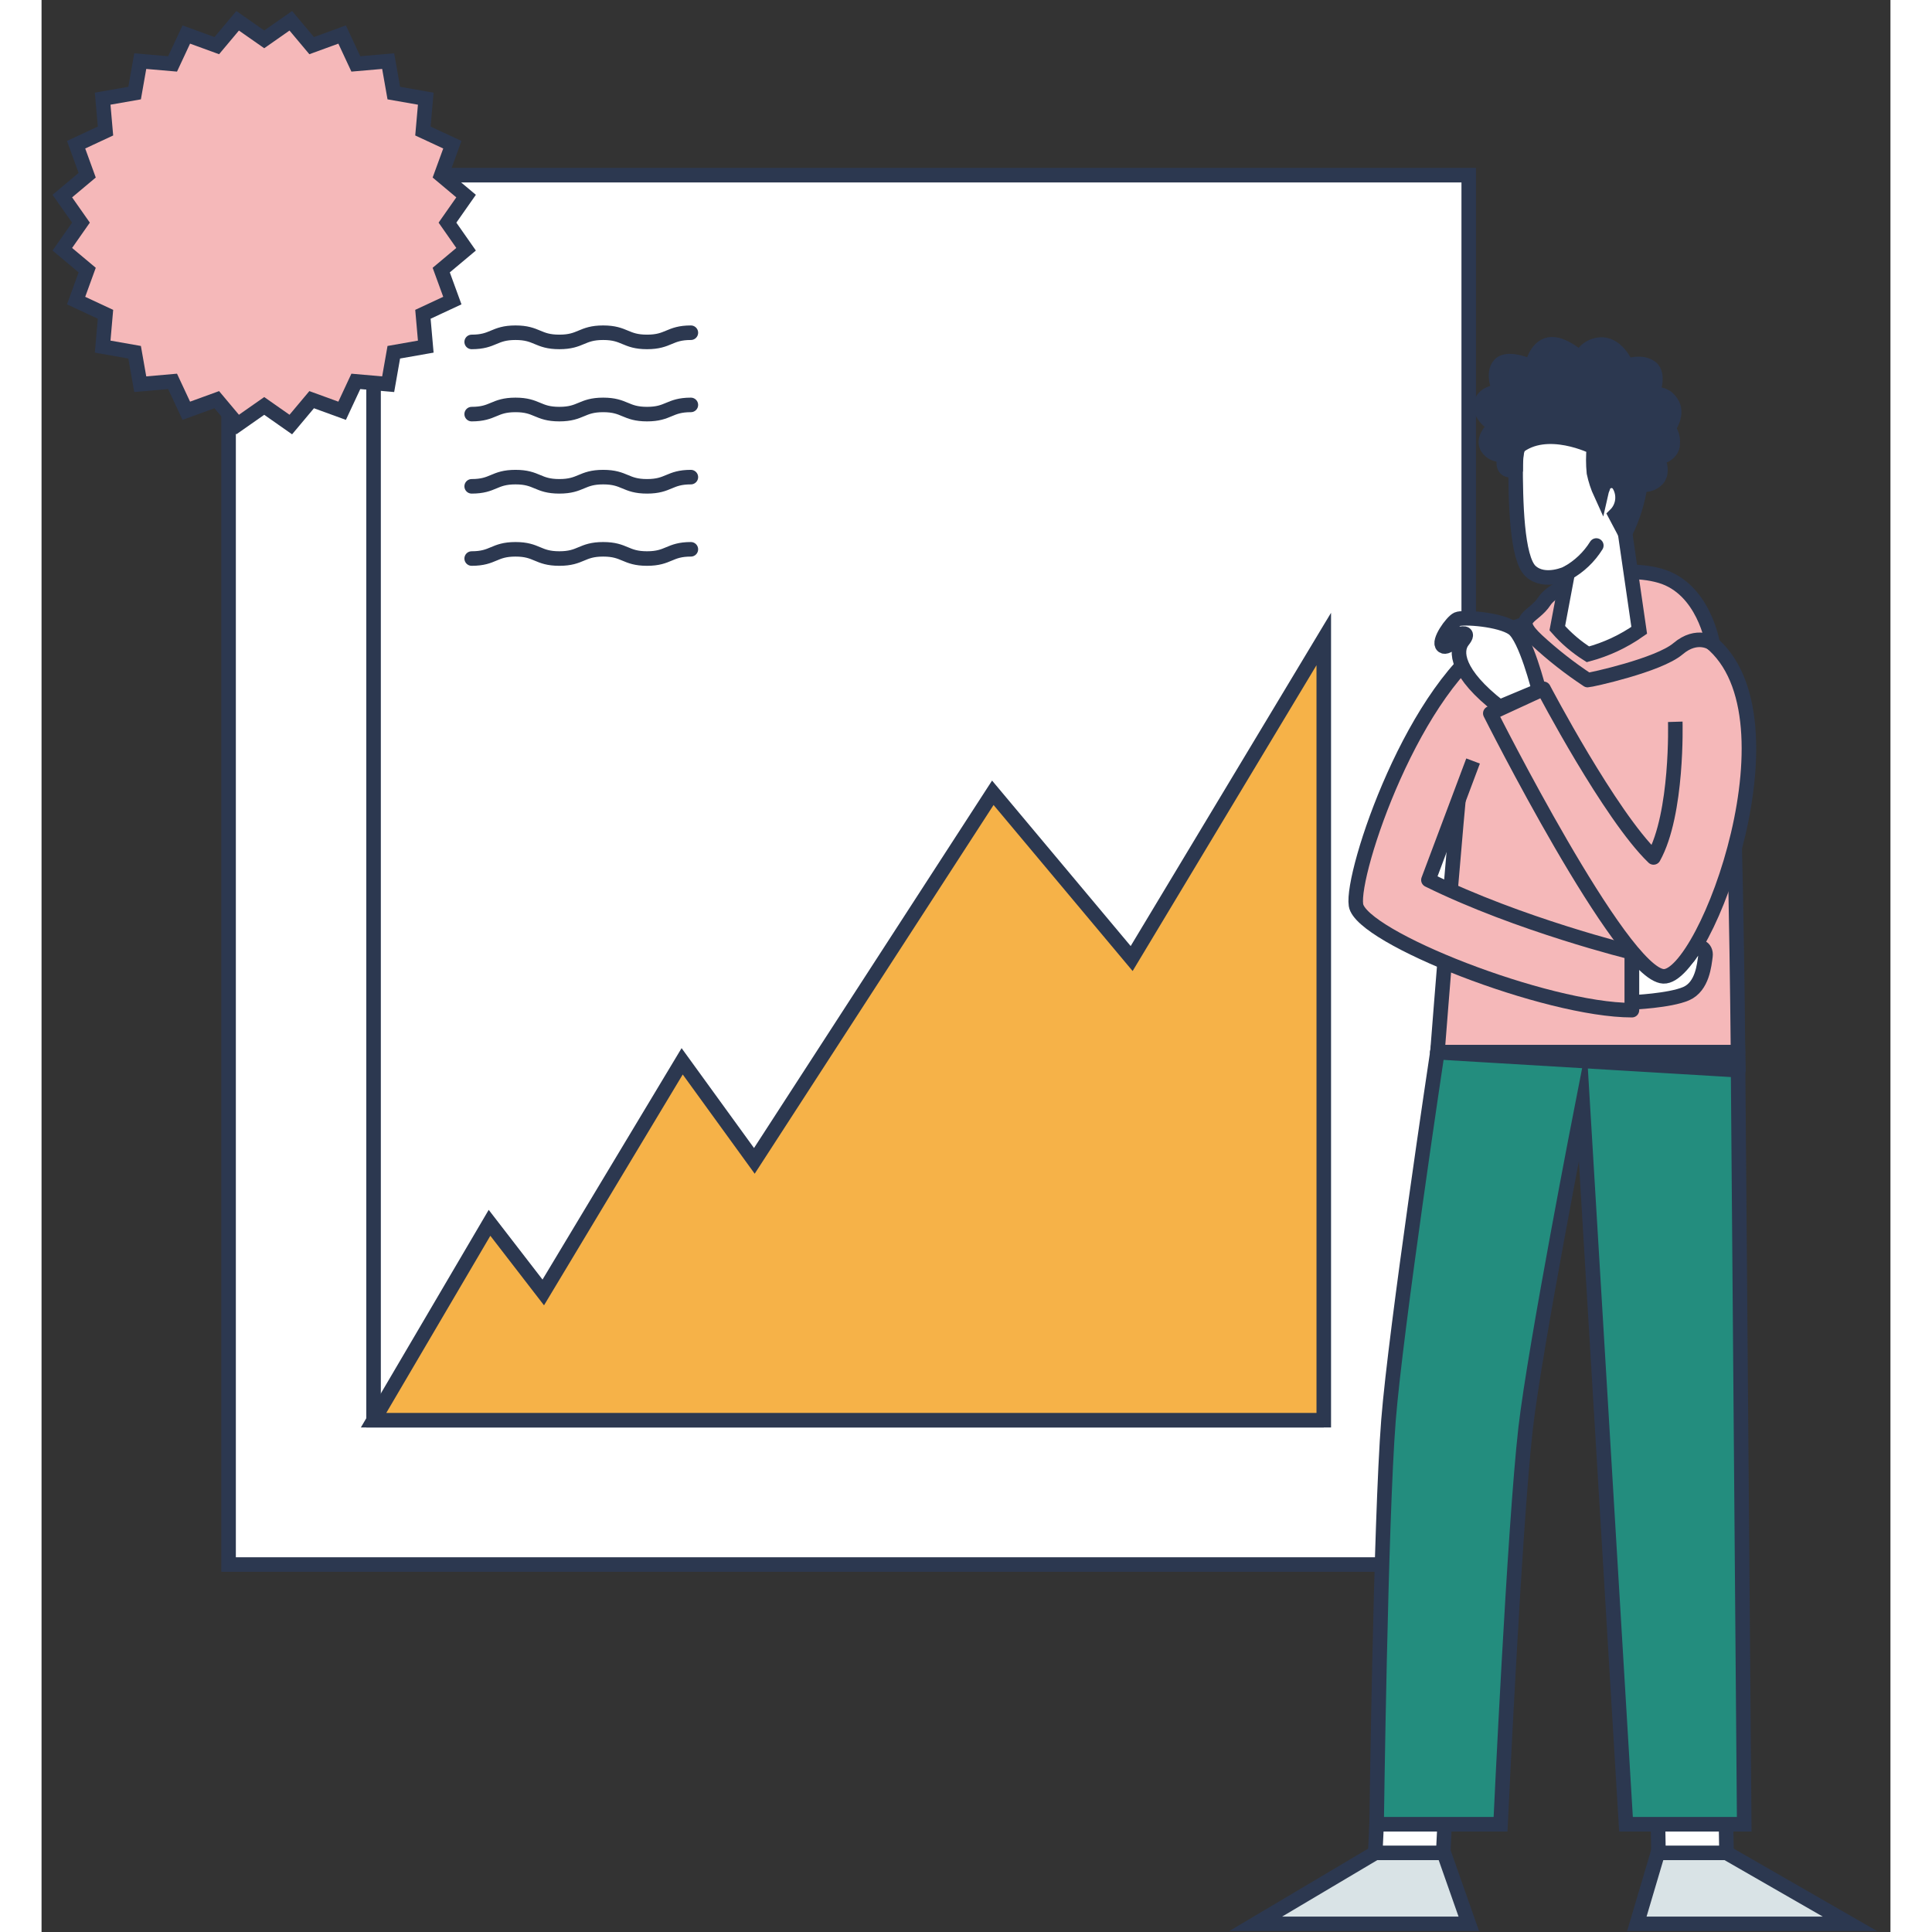 <svg width="115" height="115" viewBox="0 0 89 93" fill="none" xmlns="http://www.w3.org/2000/svg">
<rect x="0" y="0" width="89" height="93" fill="#333333" stroke="none"/>
<path d="M68.7 8.432H9.003V75.312H68.7V8.432Z" fill="white" stroke="#2C3850" stroke-width="0.7" stroke-miterlimit="10"/>
<path d="M61.722 68.364H15.982V15.377" fill="white"/>
<path d="M61.722 68.364H15.982V15.377" stroke="#2C3850" stroke-width="0.7" stroke-miterlimit="10"/>
<path d="M20.705 16.459C21.763 16.459 21.763 16.016 22.815 16.016C23.867 16.016 23.87 16.459 24.925 16.459C25.98 16.459 25.983 16.016 27.035 16.016C28.088 16.016 28.094 16.459 29.146 16.459C30.198 16.459 30.204 16.016 31.256 16.016" stroke="#2C3850" stroke-width="0.7" stroke-miterlimit="10" stroke-linecap="round"/>
<path d="M20.705 19.934C21.763 19.934 21.763 19.491 22.815 19.491C23.867 19.491 23.87 19.934 24.925 19.934C25.98 19.934 25.983 19.491 27.035 19.491C28.088 19.491 28.094 19.934 29.146 19.934C30.198 19.934 30.204 19.491 31.256 19.491" stroke="#2C3850" stroke-width="0.7" stroke-miterlimit="10" stroke-linecap="round"/>
<path d="M20.705 23.41C21.763 23.41 21.763 22.967 22.815 22.967C23.867 22.967 23.87 23.41 24.925 23.41C25.98 23.41 25.983 22.967 27.035 22.967C28.088 22.967 28.094 23.41 29.146 23.41C30.198 23.41 30.204 22.967 31.256 22.967" stroke="#2C3850" stroke-width="0.7" stroke-miterlimit="10" stroke-linecap="round"/>
<path d="M20.705 26.886C21.763 26.886 21.763 26.442 22.815 26.442C23.867 26.442 23.87 26.886 24.925 26.886C25.98 26.886 25.983 26.442 27.035 26.442C28.088 26.442 28.094 26.886 29.146 26.886C30.198 26.886 30.204 26.442 31.256 26.442" stroke="#2C3850" stroke-width="0.7" stroke-miterlimit="10" stroke-linecap="round"/>
<path d="M15.982 68.364L21.564 58.862L24.151 62.214L30.837 51.088L34.312 55.881L45.791 38.162L52.474 46.141L61.722 30.759V68.364H15.982Z" fill="#F6B248" stroke="#2C3850" stroke-width="0.7" stroke-miterlimit="10"/>
<path d="M75.151 31.896C77.225 31.863 77.94 30.766 78.769 29.994C76.698 29.18 74.247 29.241 71.899 29.877C72.417 30.887 73.367 31.927 75.151 31.896Z" fill="#2C3850" stroke="#2C3850" stroke-width="0.7" stroke-linejoin="round"/>
<path d="M81.126 32.234C81.023 31.279 79.944 30.456 78.772 29.994C77.94 30.766 77.225 31.863 75.154 31.896C73.379 31.927 72.42 30.887 71.905 29.877C70.247 30.323 69.002 31.116 68.845 32.234C68.339 35.851 67.193 50.652 67.193 50.652H81.662C81.662 50.652 81.542 36.053 81.126 32.234Z" fill="#F5B8B9" stroke="#2C3850" stroke-width="0.7" stroke-linejoin="round"/>
<path d="M64.2 89.191L58.44 92.609H68.704L67.495 89.17L64.2 89.191Z" fill="#D9E3E6" stroke="#2C3850" stroke-width="0.7" stroke-miterlimit="10"/>
<path d="M67.54 87.813H64.266L64.2 89.191H67.471L67.54 87.813Z" fill="white" stroke="#2C3850" stroke-width="0.7" stroke-miterlimit="10"/>
<path d="M81.108 89.191L87.055 92.609H76.791L77.81 89.17L81.108 89.191Z" fill="#D9E3E6" stroke="#2C3850" stroke-width="0.7" stroke-miterlimit="10"/>
<path d="M77.81 87.813H81.084L81.108 89.191H77.834L77.81 87.813Z" fill="white" stroke="#2C3850" stroke-width="0.7" stroke-miterlimit="10"/>
<path d="M67.19 50.652H81.659L81.961 87.813H76.27L74.184 53.103C74.184 53.103 71.887 64.841 71.438 68.753C70.895 73.519 70.232 87.813 70.232 87.813H64.266C64.266 87.813 64.453 73.233 64.836 68.374C65.186 63.942 67.19 50.652 67.19 50.652Z" fill="#238D7E" stroke="#2C3850" stroke-width="0.7" stroke-miterlimit="10"/>
<path d="M70.144 30.582C66.081 32.885 63.031 42.019 63.272 43.568C63.513 45.117 72.426 48.626 76.556 48.626V45.847C76.556 45.847 71.13 44.515 66.759 42.359L68.909 36.632" fill="#F5B8B9"/>
<path d="M70.144 30.582C66.081 32.885 63.031 42.019 63.272 43.568C63.513 45.117 72.426 48.626 76.556 48.626V45.847C76.556 45.847 71.13 44.515 66.759 42.359L68.909 36.632" stroke="#2C3850" stroke-width="0.7" stroke-linejoin="round"/>
<path d="M76.556 45.934C76.556 45.934 77.505 45.88 77.786 46.236C78.066 46.592 78.992 46.537 79.362 45.934C79.733 45.332 80.152 45.615 80.095 46.022C80.037 46.429 79.956 47.487 79.166 47.831C78.377 48.174 76.556 48.252 76.556 48.252V45.934Z" fill="white" stroke="#2C3850" stroke-width="0.7" stroke-linejoin="round"/>
<path d="M80.095 30.721C84.957 34.106 80.095 47.098 78.072 46.998C76.05 46.899 69.738 34.338 69.738 34.338L72.3 33.156C72.3 33.156 75.495 39.254 77.596 41.274C78.772 39.164 78.642 34.745 78.642 34.745" fill="#F5B8B9"/>
<path d="M80.095 30.721C84.957 34.106 80.095 47.098 78.072 46.998C76.05 46.899 69.738 34.338 69.738 34.338L72.3 33.156C72.3 33.156 75.495 39.254 77.596 41.274C78.772 39.164 78.642 34.745 78.642 34.745" stroke="#2C3850" stroke-width="0.7" stroke-linejoin="round"/>
<path d="M74.425 32.737C74.552 32.737 77.837 32.023 78.772 31.23C79.706 30.438 80.442 30.98 80.442 30.98C80.442 30.98 80.02 28.334 77.928 27.721C75.836 27.11 72.9 28.08 72.351 28.927C71.802 29.774 70.787 29.708 71.989 30.829C72.748 31.53 73.563 32.168 74.425 32.737Z" fill="#F5B8B9" stroke="#2C3850" stroke-width="0.7" stroke-linejoin="round"/>
<path d="M72.083 33.235C72.083 33.235 71.45 30.697 70.835 30.253C70.22 29.81 68.423 29.684 68.152 29.807C67.881 29.931 67.202 30.896 67.45 31.091C67.697 31.288 68.263 30.525 68.263 30.525C68.263 30.525 68.809 30.35 68.414 30.844C68.019 31.339 68.113 32.427 70.184 34.031L72.083 33.235Z" fill="white" stroke="#2C3850" stroke-width="0.7" stroke-linejoin="round"/>
<path d="M76.906 30.341L76.227 25.663L76.704 20.915C76.704 20.915 70.955 18.965 70.955 22.302C70.955 24.062 71.001 26.887 71.685 27.502C72.369 28.116 73.463 27.583 73.463 27.583L72.963 30.239C73.391 30.727 73.888 31.15 74.437 31.496C75.322 31.259 76.157 30.869 76.906 30.341Z" fill="white" stroke="#2C3850" stroke-width="0.7" stroke-miterlimit="10" stroke-linecap="round"/>
<path d="M75.061 23.77C75.084 23.666 75.116 23.566 75.157 23.468C75.177 23.387 75.221 23.314 75.282 23.257C75.343 23.201 75.42 23.163 75.502 23.149C75.585 23.135 75.669 23.146 75.745 23.18C75.822 23.213 75.887 23.269 75.932 23.339C76.07 23.564 76.127 23.829 76.096 24.091C76.064 24.353 75.945 24.597 75.757 24.782L76.228 25.672C76.596 24.931 76.845 24.136 76.966 23.317C77.113 23.348 77.266 23.341 77.409 23.296C77.553 23.251 77.683 23.171 77.786 23.061C78.108 22.684 77.786 22.061 77.786 22.061C77.786 22.061 78.537 21.901 78.518 21.346C78.54 21.085 78.464 20.825 78.304 20.617C78.304 20.617 78.838 19.92 78.446 19.369C78.352 19.215 78.211 19.096 78.043 19.032C77.875 18.967 77.69 18.959 77.518 19.01C77.518 19.01 77.928 18.03 77.466 17.69C77.005 17.349 76.306 17.62 76.306 17.62C76.306 17.62 75.899 16.602 75.121 16.586C74.899 16.582 74.681 16.644 74.495 16.764C74.308 16.884 74.162 17.058 74.075 17.262C74.075 17.262 73.219 16.46 72.568 16.583C71.917 16.707 71.73 17.657 71.73 17.657C71.73 17.657 70.606 17.12 70.196 17.548C69.786 17.976 70.196 18.85 70.196 18.85C70.196 18.85 69.346 18.868 69.291 19.492C69.237 20.116 70.012 20.49 70.012 20.49C70.012 20.49 69.316 21.027 69.584 21.527C69.671 21.668 69.801 21.778 69.955 21.839C70.11 21.9 70.28 21.909 70.44 21.865C70.44 21.865 70.244 22.525 70.585 22.615C70.925 22.706 70.958 22.615 70.958 22.615C70.959 22.259 70.982 21.904 71.028 21.551C72.444 20.375 74.726 21.53 74.726 21.53C74.686 21.937 74.686 22.347 74.726 22.754C74.8 23.104 74.912 23.445 75.061 23.77Z" fill="#2C3850" stroke="#2C3850" stroke-width="0.7" stroke-miterlimit="10"/>
<path d="M67.19 50.652L81.683 51.517L81.659 50.652H67.19Z" fill="#2C3850" stroke="#2C3850" stroke-width="0.7" stroke-linejoin="round"/>
<path d="M73.451 27.583C74.019 27.267 74.497 26.811 74.841 26.259L73.451 27.583Z" fill="white"/>
<path d="M73.451 27.583C74.019 27.267 74.497 26.811 74.841 26.259" stroke="#2C3850" stroke-width="0.7" stroke-miterlimit="10" stroke-linecap="round"/>
<path d="M10.719 1.895L11.998 1L13.002 2.197L14.469 1.662L15.129 3.077L16.685 2.942L16.956 4.48L18.495 4.75L18.358 6.307L19.775 6.966L19.239 8.435L20.436 9.439L19.54 10.717L20.436 11.998L19.239 13.001L19.775 14.469L18.358 15.129L18.495 16.685L16.956 16.956L16.685 18.495L15.129 18.358L14.469 19.773L13.002 19.239L11.998 20.436L10.719 19.54L9.439 20.436L8.435 19.239L6.968 19.773L6.307 18.358L4.751 18.495L4.48 16.956L2.942 16.685L3.078 15.129L1.663 14.469L2.197 13.001L1 11.998L1.897 10.717L1 9.439L2.197 8.435L1.663 6.966L3.078 6.307L2.942 4.75L4.48 4.48L4.751 2.942L6.307 3.077L6.968 1.662L8.435 2.197L9.439 1L10.719 1.895Z" fill="#F5B8B9" stroke="#2C3850" stroke-width="0.7" stroke-miterlimit="10"/>
</svg>
